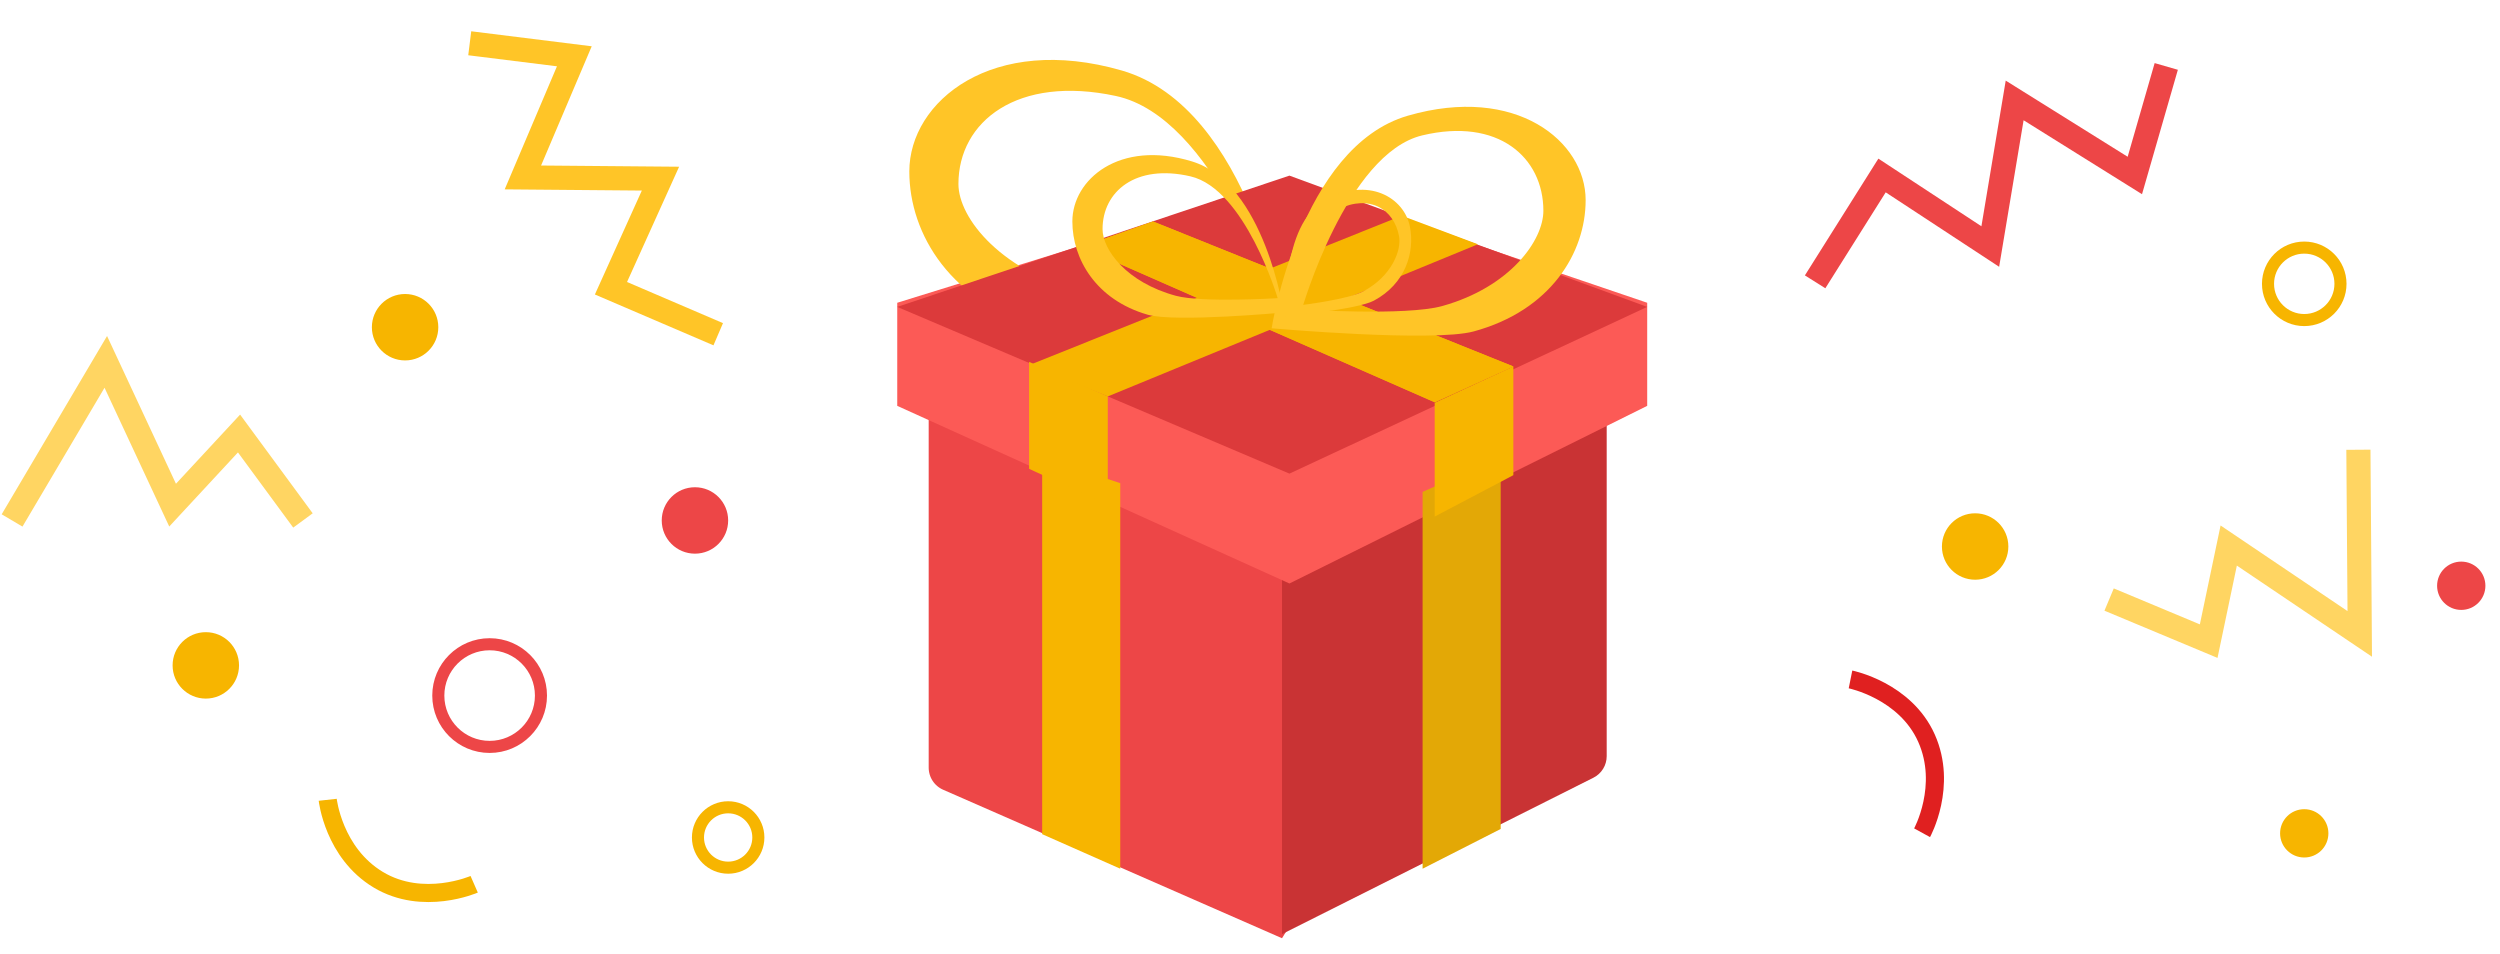 <?xml version="1.0" encoding="utf-8"?>
<svg width="414px" height="158px" viewBox="0 0 414 158" version="1.1" xmlns:xlink="http://www.w3.org/1999/xlink" xmlns="http://www.w3.org/2000/svg">
  <desc>Created with Lunacy</desc>
  <g id="Group-4" transform="translate(2 2)">
    <path d="M0 0L0 60.501Q0 60.646 0.01 60.79Q0.021 60.935 0.042 61.078Q0.063 61.221 0.094 61.362Q0.125 61.504 0.166 61.642Q0.208 61.781 0.259 61.917Q0.31 62.052 0.371 62.183Q0.432 62.315 0.502 62.441Q0.572 62.568 0.652 62.689Q0.731 62.81 0.818 62.925Q0.906 63.04 1.002 63.149Q1.098 63.257 1.201 63.359Q1.305 63.46 1.415 63.553Q1.526 63.647 1.643 63.732Q1.76 63.817 1.882 63.894Q2.005 63.971 2.133 64.038Q2.261 64.106 2.394 64.164L58.512 88.756L112.279 1.682L0 0Z" transform="translate(151.79 64.616)" id="Path" fill="#ED4647" stroke="none" />
    <path d="M0 87.885L51.563 61.991Q51.81 61.866 52.038 61.709Q52.266 61.552 52.47 61.365Q52.674 61.178 52.85 60.965Q53.027 60.752 53.172 60.516Q53.317 60.281 53.429 60.028Q53.54 59.774 53.615 59.508Q53.691 59.242 53.729 58.968Q53.767 58.694 53.767 58.417L53.767 0.811L3.58162e-13 -1.52456e-16L0 87.885Z" transform="translate(210.302 64.802)" id="Path" fill="#C93334" stroke="none" />
    <path d="M0 20.136L0 37.208L64.946 66.624L124.193 37.208L124.193 20.136L64.946 1.18348e-13L0 20.136Z" transform="translate(146.583 28.002)" id="Path-2" fill="#FC5A56" stroke="none" />
    <path d="M40.027 44.472C31.958 46.667 0 43.855 0 43.855C0 43.855 5.612 7.939 27 1.755C48.388 -4.429 62.193 6.823 62.193 18.475C62.193 28.883 55.284 40.321 40.027 44.472ZM32.288 38.942C24.512 40.894 2.061 39.602 2.061 39.602C2.061 39.602 11.694 9.472 27.985 5.972C44.276 2.473 54.06 10.178 54.06 20.541C54.06 26.21 46.99 35.25 32.288 38.942Z" transform="matrix(-1 0 0 1 210.776 7.923)" id="Path-7" fill="#FFC527" fill-rule="evenodd" stroke="none" />
    <path d="M0 35.668L11.082 18.058L29.007 29.824L33.044 5.629L52.946 18.058L58.149 0" transform="translate(298.583 9.002)" id="Path-8" fill="none" stroke="#ED4647" stroke-width="4" />
    <path d="M0 33.123L10.292 16.769L26.937 27.696L30.686 5.227L49.168 16.769L54 0" transform="matrix(-0.156 -0.988 0.988 -0.156 84.213 58.517)" id="Path-8" fill="none" stroke="#FFC527" stroke-width="4" />
    <path d="M5.5 11C8.538 11 11 8.538 11 5.5C11 2.462 8.538 0 5.5 0C2.462 0 0 2.462 0 5.5C0 8.538 2.462 11 5.5 11Z" transform="translate(107.583 78.687)" id="Oval" fill="#ED4647" stroke="none" />
    <path d="M4 8C6.209 8 8 6.209 8 4C8 1.791 6.209 0 4 0C1.791 0 0 1.791 0 4C0 6.209 1.791 8 4 8Z" transform="translate(401.583 91.002)" id="Oval" fill="#ED4647" stroke="none" />
    <path d="M4 8C6.209 8 8 6.209 8 4C8 1.791 6.209 0 4 0C1.791 0 0 1.791 0 4C0 6.209 1.791 8 4 8Z" transform="translate(375.583 132.002)" id="Oval" fill="#F7B500" stroke="none" />
    <path d="M5.5 11C8.538 11 11 8.538 11 5.5C11 2.462 8.538 0 5.5 0C2.462 0 0 2.462 0 5.5C0 8.538 2.462 11 5.5 11Z" transform="translate(59.583 46.687)" id="Oval" fill="#F7B500" stroke="none" />
    <path d="M5.5 11C8.538 11 11 8.538 11 5.5C11 2.462 8.538 0 5.5 0C2.462 0 0 2.462 0 5.5C0 8.538 2.462 11 5.5 11Z" transform="translate(26.583 102.687)" id="Oval" fill="#F7B500" stroke="none" />
    <path d="M5.5 11C8.538 11 11 8.538 11 5.5C11 2.462 8.538 0 5.5 0C2.462 0 0 2.462 0 5.5C0 8.538 2.462 11 5.5 11Z" transform="translate(319.583 83.002)" id="Oval" fill="#F7B500" stroke="none" />
    <path d="M6 12C9.314 12 12 9.314 12 6C12 2.686 9.314 0 6 0C2.686 0 0 2.686 0 6C0 9.314 2.686 12 6 12Z" transform="translate(373.583 39.002)" id="Oval" fill="none" stroke="#F7B500" stroke-width="2" />
    <path d="M8.5 17C13.194 17 17 13.194 17 8.5C17 3.806 13.194 0 8.5 0C3.806 0 0 3.806 0 8.5C0 13.194 3.806 17 8.5 17Z" transform="translate(70.583 104.687)" id="Oval" fill="none" stroke="#ED4647" stroke-width="2" />
    <path d="M5 10C7.761 10 10 7.761 10 5C10 2.239 7.761 0 5 0C2.239 0 0 2.239 0 5C0 7.761 2.239 10 5 10Z" transform="translate(113.583 131.687)" id="Oval" fill="none" stroke="#F7B500" stroke-width="2" />
    <path d="M0 26.262L15.519 0L26.583 23.726L37.583 11.863L48.17 26.262" transform="translate(0 57.925)" id="Path-9" fill="none" stroke="#FFD562" stroke-width="4" />
    <path d="M0 26.262L15.519 0L26.583 23.726L37.583 11.863L48.17 26.262" transform="matrix(-0.857 0.515 -0.515 -0.857 402.076 94.984)" id="Path-9" fill="none" stroke="#FFD562" stroke-width="4" />
    <path d="M0 7.536C0 7.536 5.347 1.07846e-13 14 -2.04266e-19C22.653 -1.07094e-13 28 7.036 28 7.036" transform="matrix(-0.857 -0.515 0.515 -0.857 72.643 150.895)" id="Path-10" fill="none" stroke="#F7B500" stroke-width="3" />
    <path d="M0 7.536C0 7.536 5.347 1.07846e-13 14 -2.04266e-19C22.653 -1.07094e-13 28 7.036 28 7.036" transform="matrix(0.407 0.914 -0.914 0.407 311.331 107.448)" id="Path-10" fill="none" stroke="#E02020" stroke-width="3" />
    <path d="M0 0L0 62.402L12.931 68.123L12.931 4.278L0 0Z" transform="translate(170.583 73.735)" id="Path-3" fill="#F7B500" stroke="none" />
    <path d="M0 0L0 62.402L12.931 68.123L12.931 6.581L0 0Z" transform="matrix(1 0 0 -1 233.583 141.859)" id="Path-3" fill="#E3A806" stroke="none" />
    <path d="M0 21.74L64.946 49.35L124.193 21.74L64.946 8.7664e-14L0 21.74Z" transform="translate(146.583 27.083)" id="Path-2" fill="#DC3A3B" stroke="none" />
    <path d="M0 17.713L13.027 23.726L13.027 5.724L0 0L0 17.713Z" transform="translate(168.422 57.925)" id="Path-4" fill="#F7B500" stroke="none" />
    <path d="M0 18.844L13.027 24.858L13.027 6.856L0 0L0 18.844Z" transform="matrix(1 0 0 -1 235.583 83.544)" id="Path-4" fill="#F7B500" stroke="none" />
    <path d="M71.562 24.011L11.893 0L0 4.223L58.535 29.94" transform="translate(177.048 34.676)" id="Path-5" fill="#F7B500" stroke="none" />
    <path d="M74.157 25.197L12.866 0L0 5.246L61.546 29.925L74.157 25.197Z" transform="matrix(1 0 0 -1 168.583 63.649)" id="Path-5" fill="#F7B500" stroke="none" />
    <path d="M71.562 24.011L11.893 0L0 4.223L58.535 29.94" transform="translate(177.048 34.676)" id="Path-5" fill="#F7B500" stroke="none" />
    <path d="M33.467 37.195C26.72 39.031 0 36.679 0 36.679C0 36.679 4.692 6.64 22.575 1.468C40.458 -3.704 52 5.706 52 15.452C52 24.157 46.223 33.723 33.467 37.195ZM28.252 32.993C22.27 34.666 5 33.559 5 33.559C5 33.559 12.411 7.733 24.942 4.733C37.473 1.734 45 8.338 45 17.221C45 22.08 39.561 29.828 28.252 32.993Z" transform="translate(208.583 15.687)" id="Path-7" fill="#FFC527" fill-rule="evenodd" stroke="none" />
    <path d="M14.803 18.597C11.819 19.516 0 18.34 0 18.34C0 18.34 2.075 3.32 9.985 0.734C17.895 -1.852 23 2.853 23 7.726C23 12.079 20.445 16.861 14.803 18.597ZM13.398 16.746C10.707 17.583 2.935 17.03 2.935 17.03C2.935 17.03 6.27 4.116 11.909 2.617C17.548 1.117 20.935 4.419 20.935 8.86C20.935 11.29 18.488 15.164 13.398 16.746Z" transform="matrix(0.982 -0.191 0.191 0.982 207.424 32.355)" id="Path-7" fill="#FFC527" fill-rule="evenodd" stroke="none" />
    <path d="M22.526 26.428C17.985 27.733 0 26.062 0 26.062C0 26.062 3.158 4.718 15.195 1.043C27.231 -2.632 35 4.054 35 10.979C35 17.164 31.112 23.961 22.526 26.428ZM17.858 23.295C13.521 24.466 1 23.691 1 23.691C1 23.691 6.373 5.613 15.458 3.513C24.543 1.414 30 6.036 30 12.254C30 15.656 26.057 21.08 17.858 23.295Z" transform="matrix(-1 0 0 1 210.583 23.687)" id="Path-7" fill="#FFC527" fill-rule="evenodd" stroke="none" />
  </g>
</svg>